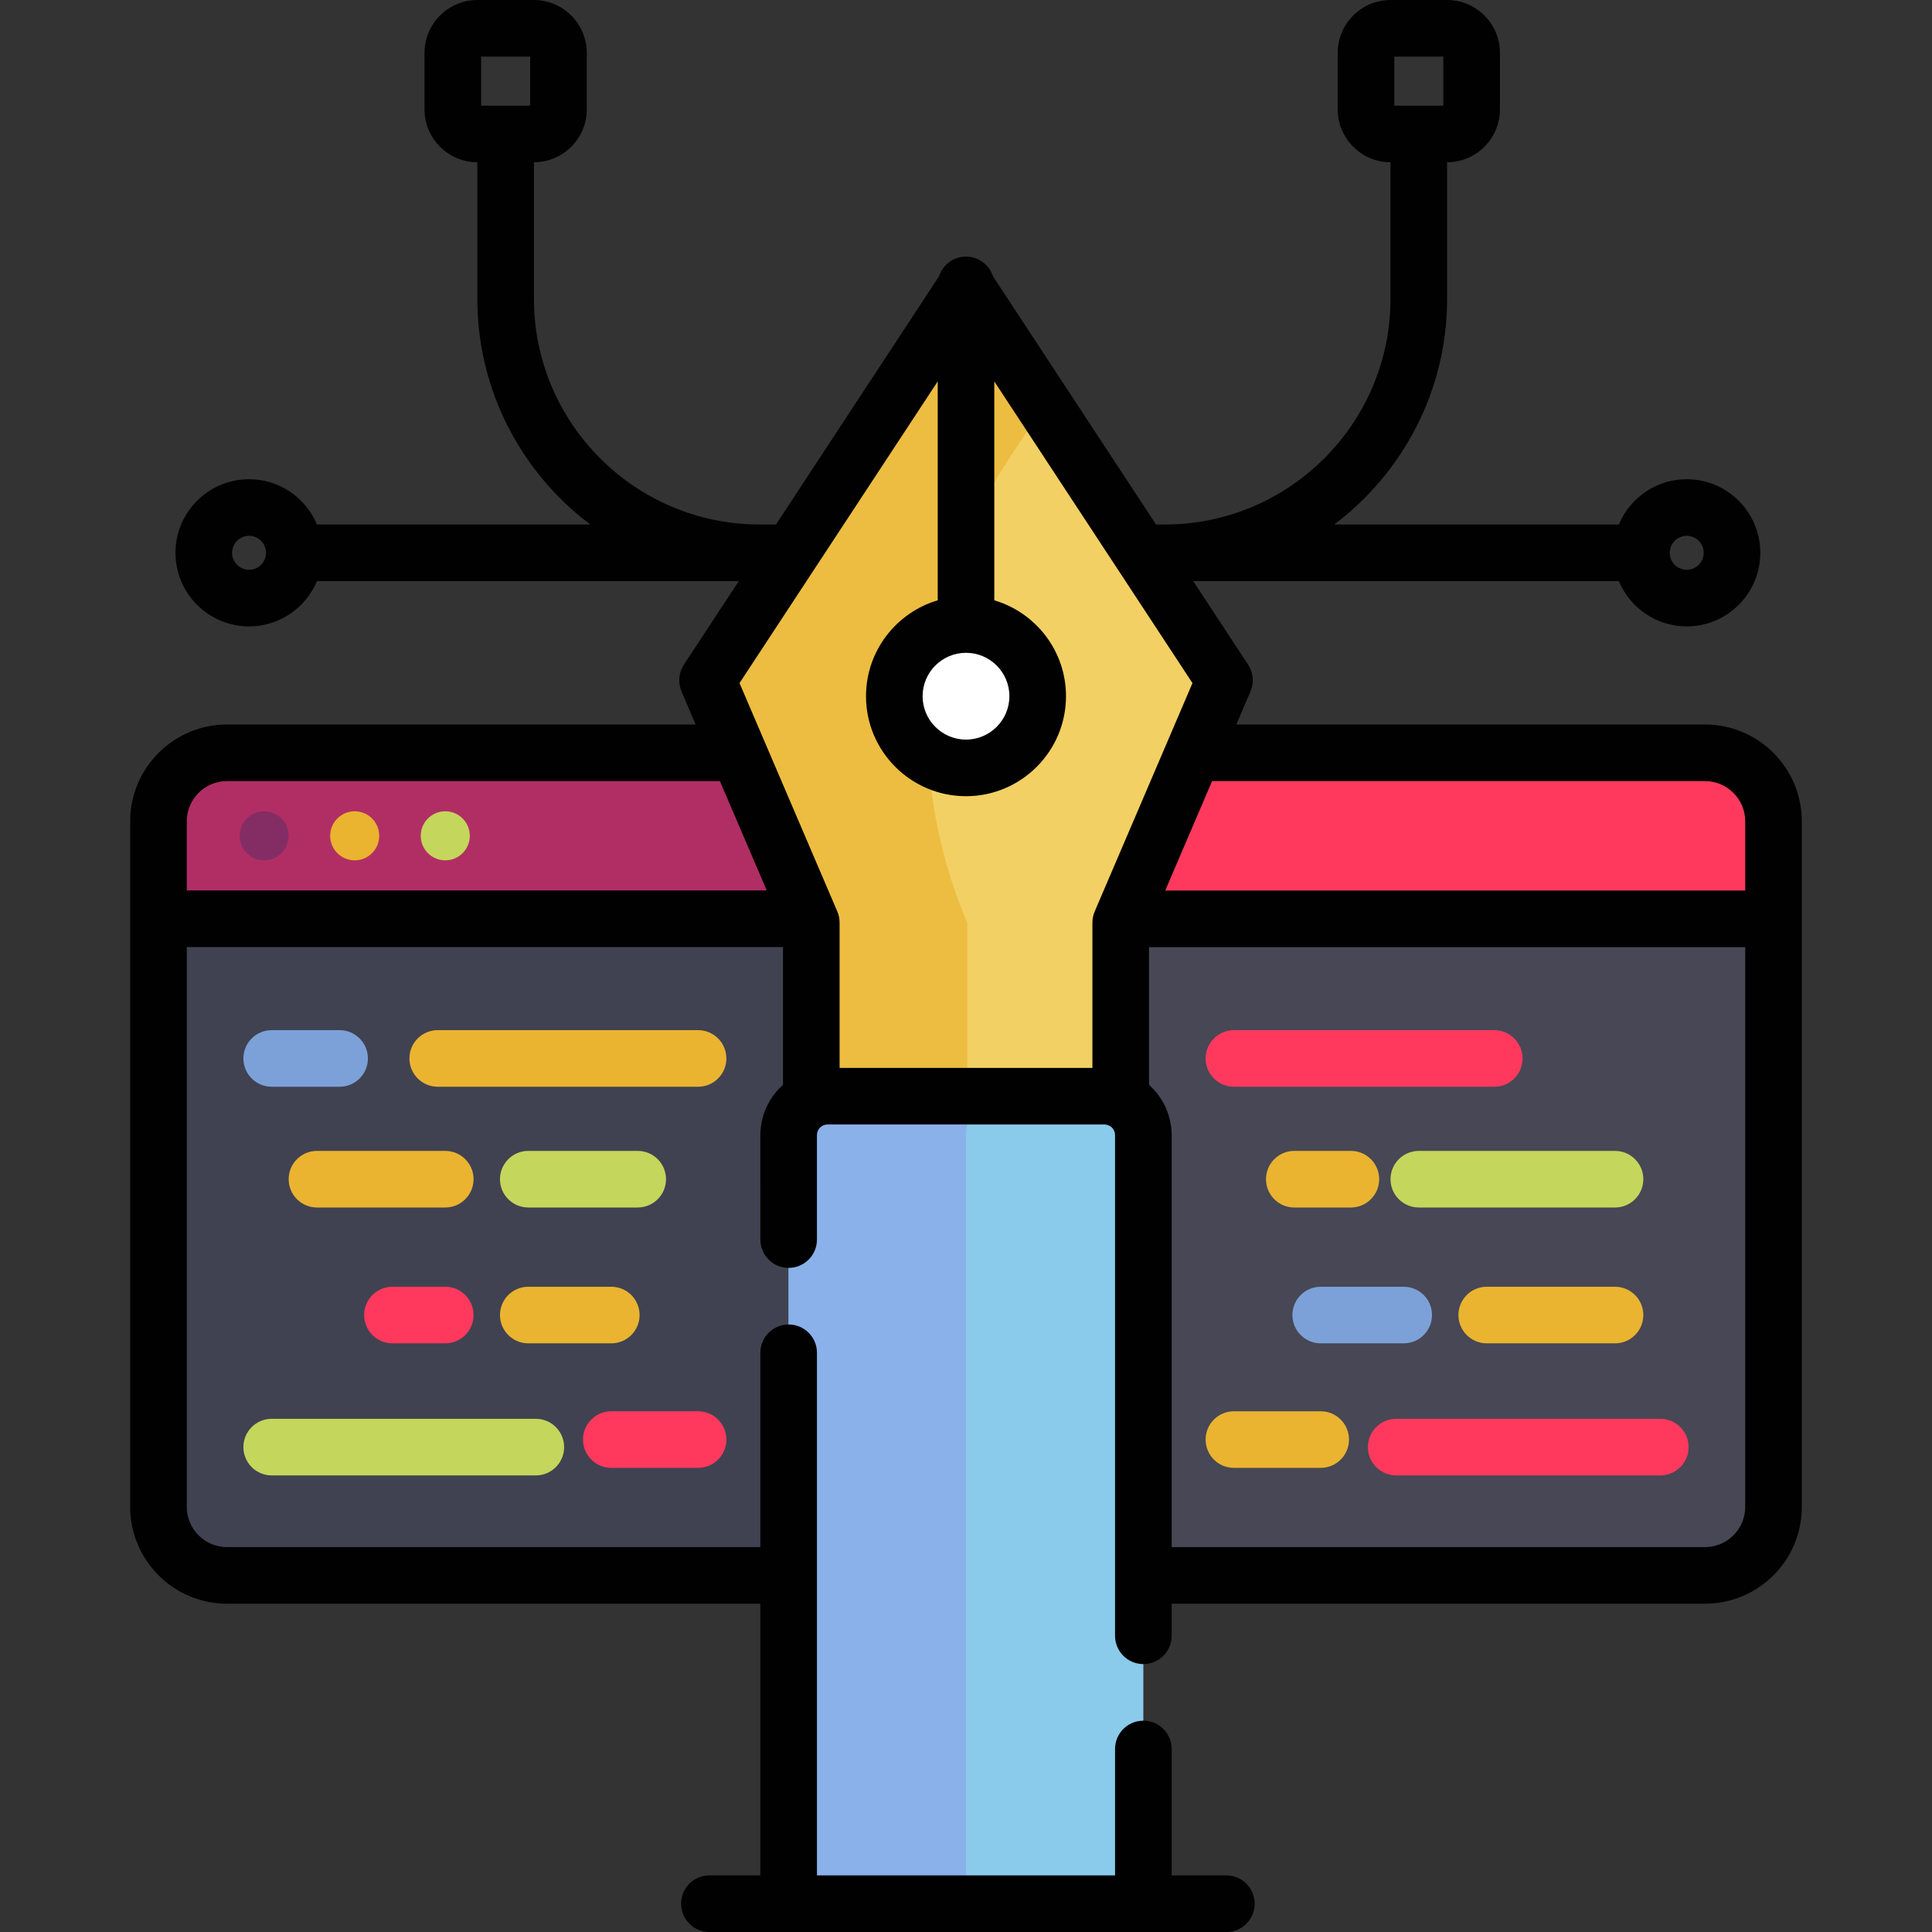 <?xml version="1.0" encoding="iso-8859-1"?>
<!-- Generator: Adobe Illustrator 19.0.0, SVG Export Plug-In . SVG Version: 6.00 Build 0)  -->
<svg xmlns="http://www.w3.org/2000/svg" xmlns:xlink="http://www.w3.org/1999/xlink" version="1.1" id="Layer_1" x="0px" y="0px" viewBox="0 0 512 512" style="enable-background:new 0 0 512 512;" xml:space="preserve" width="512" height="512">
<rect x="0" y="0" width="512" height="512" fill="#333333" stroke="none"/>
<g>
	<g>
		<g>
			<g>
				<g>
					<path style="fill:#474755;" d="M451.85,199.5H60.15c-10.02,0-18.15,8.13-18.15,18.15v181.7c0,10.02,8.13,18.15,18.15,18.15       h391.7c10.02,0,18.15-8.13,18.15-18.15v-181.7C470,207.63,461.87,199.5,451.85,199.5z"/>
				</g>
			</g>
			<path style="fill:#404251;" d="M244.25,399.35v-181.7c0-10.02,8.13-18.15,18.15-18.15H60.15c-10.02,0-18.15,8.13-18.15,18.15     v181.7c0,10.02,8.13,18.15,18.15,18.15H262.4C252.38,417.5,244.25,409.37,244.25,399.35z"/>
			<g>
				<g>
					<path style="fill:#FF395E;" d="M451.85,199.5H60.15c-10.02,0-18.15,8.13-18.15,18.15V243h428v-25.35       C470,207.63,461.87,199.5,451.85,199.5z"/>
				</g>
			</g>
			<path style="fill:#B12E65;" d="M244.25,217.65c0-10.02,8.13-18.15,18.15-18.15H60.15c-10.02,0-18.15,8.13-18.15,18.15V243h202.25     V217.65z"/>
			<g>
				<g>
					<g>
						<path style="fill:#F3D064;" d="M256,76l65.687,99.989c1.756,2.674,2.055,6.05,0.796,8.99L297,244.5v63h-82v-63l-25.484-59.521        c-1.259-2.941-0.96-6.317,0.796-8.99L256,76z"/>
					</g>
				</g>
			</g>
			<path style="fill:#EDBD41;" d="M256.343,244.5c-17.173-40.11-13.094-86.159,10.863-122.625l9.465-14.408L256,76l-65.687,99.989     c-1.756,2.674-2.055,6.05-0.796,8.99L215,244.5v63h41.344L256.343,244.5L256.343,244.5z"/>
			<g id="XMLID_103_">
				<g>
					<g>
						<path style="fill:#FFFFFF;" d="M256,165.5c10.49,0,19,8.51,19,19s-8.51,19-19,19c-10.49,0-19-8.51-19-19        S245.51,165.5,256,165.5z"/>
					</g>
				</g>
			</g>
			<g id="XMLID_101_">
				<g>
					<g>
						<g>
							<path style="fill:#8ACAEB;" d="M303,300.81v196.55c0,3.94-3.2,7.14-7.14,7.14h-79.72c-3.94,0-7.14-3.2-7.14-7.14V300.81         c0-5.7,4.61-10.31,10.31-10.31h73.38C298.39,290.5,303,295.11,303,300.81z"/>
						</g>
					</g>
				</g>
			</g>
			<path style="fill:#8BB1EA;" d="M256,497.36V300.81c0-5.7,4.61-10.31,10.31-10.31h-47c-5.7,0-10.31,4.61-10.31,10.31v196.55     c0,3.94,3.2,7.14,7.14,7.14h47C259.2,504.5,256,501.3,256,497.36z"/>
			<g>
				<g>
					<circle style="fill:#842D65;" cx="70" cy="221.5" r="6.5"/>
				</g>
			</g>
			<g>
				<g>
					<circle style="fill:#EAB430;" cx="94" cy="221.5" r="6.5"/>
				</g>
			</g>
			<g>
				<g>
					<circle style="fill:#C5D65C;" cx="118" cy="221.5" r="6.5"/>
				</g>
			</g>
			<g>
				<g>
					<path style="fill:#7CA1D8;" d="M90,288H72c-4.142,0-7.5-3.358-7.5-7.5s3.358-7.5,7.5-7.5h18c4.142,0,7.5,3.358,7.5,7.5       S94.142,288,90,288z"/>
				</g>
			</g>
			<g>
				<g>
					<path style="fill:#EAB430;" d="M185,288h-69c-4.142,0-7.5-3.358-7.5-7.5s3.358-7.5,7.5-7.5h69c4.142,0,7.5,3.358,7.5,7.5       S189.142,288,185,288z"/>
				</g>
			</g>
			<g>
				<g>
					<path style="fill:#EAB430;" d="M118,320H84c-4.142,0-7.5-3.358-7.5-7.5s3.358-7.5,7.5-7.5h34c4.142,0,7.5,3.358,7.5,7.5       S122.142,320,118,320z"/>
				</g>
			</g>
			<g>
				<g>
					<path style="fill:#FF395E;" d="M118,356h-14c-4.142,0-7.5-3.358-7.5-7.5s3.358-7.5,7.5-7.5h14c4.142,0,7.5,3.358,7.5,7.5       S122.142,356,118,356z"/>
				</g>
			</g>
			<g>
				<g>
					<path style="fill:#C5D65C;" d="M169,320h-29c-4.142,0-7.5-3.358-7.5-7.5s3.358-7.5,7.5-7.5h29c4.142,0,7.5,3.358,7.5,7.5       S173.142,320,169,320z"/>
				</g>
			</g>
			<g>
				<g>
					<path style="fill:#EAB430;" d="M162,356h-22c-4.142,0-7.5-3.358-7.5-7.5s3.358-7.5,7.5-7.5h22c4.142,0,7.5,3.358,7.5,7.5       S166.142,356,162,356z"/>
				</g>
			</g>
			<g>
				<g>
					<path style="fill:#C5D65C;" d="M142,391H72c-4.142,0-7.5-3.358-7.5-7.5s3.358-7.5,7.5-7.5h70c4.142,0,7.5,3.358,7.5,7.5       S146.142,391,142,391z"/>
				</g>
			</g>
			<g>
				<g>
					<path style="fill:#FF395E;" d="M185,389h-23c-4.142,0-7.5-3.358-7.5-7.5s3.358-7.5,7.5-7.5h23c4.142,0,7.5,3.358,7.5,7.5       S189.142,389,185,389z"/>
				</g>
			</g>
			<g>
				<g>
					<path style="fill:#FF395E;" d="M396,288h-69c-4.143,0-7.5-3.358-7.5-7.5s3.357-7.5,7.5-7.5h69c4.143,0,7.5,3.358,7.5,7.5       S400.143,288,396,288z"/>
				</g>
			</g>
			<g>
				<g>
					<path style="fill:#C5D65C;" d="M428,320h-52c-4.143,0-7.5-3.358-7.5-7.5s3.357-7.5,7.5-7.5h52c4.143,0,7.5,3.358,7.5,7.5       S432.143,320,428,320z"/>
				</g>
			</g>
			<g>
				<g>
					<path style="fill:#EAB430;" d="M428,356h-34c-4.143,0-7.5-3.358-7.5-7.5s3.357-7.5,7.5-7.5h34c4.143,0,7.5,3.358,7.5,7.5       S432.143,356,428,356z"/>
				</g>
			</g>
			<g>
				<g>
					<path style="fill:#EAB430;" d="M358,320h-15c-4.143,0-7.5-3.358-7.5-7.5s3.357-7.5,7.5-7.5h15c4.143,0,7.5,3.358,7.5,7.5       S362.143,320,358,320z"/>
				</g>
			</g>
			<g>
				<g>
					<path style="fill:#7CA1D8;" d="M372,356h-22c-4.143,0-7.5-3.358-7.5-7.5s3.357-7.5,7.5-7.5h22c4.143,0,7.5,3.358,7.5,7.5       S376.143,356,372,356z"/>
				</g>
			</g>
			<g>
				<g>
					<path style="fill:#FF395E;" d="M440,391h-70c-4.143,0-7.5-3.358-7.5-7.5s3.357-7.5,7.5-7.5h70c4.143,0,7.5,3.358,7.5,7.5       S444.143,391,440,391z"/>
				</g>
			</g>
			<g>
				<g>
					<path style="fill:#EAB430;" d="M350,389h-23c-4.143,0-7.5-3.358-7.5-7.5s3.357-7.5,7.5-7.5h23c4.143,0,7.5,3.358,7.5,7.5       S354.143,389,350,389z"/>
				</g>
			</g>
		</g>
	</g>
	<g>
		<path style="fill:#000100;" d="M451.848,192h-124.21l3.757-8.773c0.99-2.313,0.755-4.967-0.626-7.07L316.213,154h112.791    c2.945,7.04,9.9,12,17.996,12c10.752,0,19.5-8.748,19.5-19.5S457.752,127,447,127c-8.095,0-15.051,4.96-17.996,12h-75.437    c18.163-13.663,29.932-35.39,29.932-59.817V42.999c7.721-0.009,14-6.293,14-14.016V14.017C397.5,6.288,391.212,0,383.483,0    h-14.967C360.788,0,354.5,6.288,354.5,14.017v14.966c0,7.723,6.279,14.007,14,14.016v36.183c0,32.983-26.834,59.817-59.817,59.817    h-2.323l-43.218-65.789C262.173,70.189,259.344,68,256,68c-3.343,0-6.173,2.189-7.141,5.211L205.64,139h-4.323    c-32.983,0-59.817-26.834-59.817-59.817V42.999c7.721-0.009,14-6.293,14-14.016V14.017C155.5,6.288,149.212,0,141.483,0h-14.966    C118.788,0,112.5,6.288,112.5,14.017v14.966c0,7.723,6.279,14.007,14,14.016v36.183c0,24.427,11.77,46.154,29.933,59.817H83.996    c-2.945-7.04-9.9-12-17.996-12c-10.752,0-19.5,8.748-19.5,19.5S55.248,166,66,166c8.095,0,15.051-4.96,17.996-12h111.791    l-14.555,22.157c-1.381,2.103-1.616,4.757-0.626,7.07l3.757,8.773H60.152C46.008,192,34.5,203.508,34.5,217.652v181.695    C34.5,413.492,46.008,425,60.152,425H201.5v72H188c-4.142,0-7.5,3.358-7.5,7.5s3.358,7.5,7.5,7.5h28.136h79.727H325    c4.143,0,7.5-3.358,7.5-7.5s-3.357-7.5-7.5-7.5h-14.5v-33.5c0-4.142-3.357-7.5-7.5-7.5s-7.5,3.358-7.5,7.5V497h-79v-79.5v-59    c0-4.142-3.358-7.5-7.5-7.5s-7.5,3.358-7.5,7.5V410H60.152c-5.874,0-10.652-4.779-10.652-10.652V250.973h158v36.515    c-0.12,0.106-0.226,0.228-0.343,0.337c-0.244,0.229-0.484,0.461-0.715,0.703c-0.181,0.19-0.356,0.384-0.529,0.582    c-0.219,0.251-0.431,0.506-0.636,0.769c-0.162,0.208-0.32,0.417-0.473,0.632c-0.194,0.273-0.378,0.552-0.557,0.835    c-0.14,0.222-0.278,0.443-0.409,0.672c-0.168,0.295-0.322,0.597-0.474,0.902c-0.116,0.233-0.233,0.464-0.339,0.702    c-0.141,0.319-0.264,0.646-0.387,0.974c-0.089,0.239-0.184,0.474-0.263,0.717c-0.113,0.349-0.204,0.706-0.296,1.064    c-0.061,0.235-0.13,0.466-0.182,0.704c-0.086,0.401-0.144,0.811-0.202,1.222c-0.029,0.205-0.072,0.405-0.094,0.612    c-0.066,0.622-0.103,1.252-0.103,1.891V328.5c0,4.142,3.358,7.5,7.5,7.5s7.5-3.358,7.5-7.5v-27.693    c0-1.548,1.259-2.807,2.808-2.807h73.385c1.548,0,2.808,1.259,2.808,2.807V417.5v16c0,4.142,3.357,7.5,7.5,7.5s7.5-3.358,7.5-7.5    V425h141.348c14.145,0,25.652-11.508,25.652-25.652V217.653C477.5,203.508,465.992,192,451.848,192z M369.5,15h13v13h-13V15z     M127.5,15h13v13h-13V15z M451.848,207c5.874,0,10.652,4.779,10.652,10.653V236H308.798l12.417-29H451.848z M222.5,283v-38.5    c0-1.015-0.206-2.019-0.605-2.952l-19.268-45c0,0,0,0,0-0.001l-6.646-15.522l19.924-30.329c0.002-0.003,0.004-0.006,0.005-0.008    l32.591-49.611v58.011c-10.97,3.243-19,13.405-19,25.412c0,14.612,11.888,26.5,26.5,26.5s26.5-11.888,26.5-26.5    c0-12.008-8.03-22.169-19-25.412v-58.01l32.586,49.605c0.004,0.006,0.008,0.011,0.011,0.017l19.922,30.326l-6.645,15.52    c0,0.001-0.001,0.001-0.001,0.002l-19.268,45c-0.399,0.933-0.605,1.938-0.605,2.952V283H222.5z M256,173    c6.341,0,11.5,5.159,11.5,11.5S262.341,196,256,196c-6.341,0-11.5-5.159-11.5-11.5S249.659,173,256,173z M447,142    c2.481,0,4.5,2.019,4.5,4.5s-2.019,4.5-4.5,4.5s-4.5-2.019-4.5-4.5S444.519,142,447,142z M66,151c-2.481,0-4.5-2.019-4.5-4.5    s2.019-4.5,4.5-4.5s4.5,2.019,4.5,4.5S68.481,151,66,151z M49.5,217.652c0-5.874,4.779-10.652,10.652-10.652h130.632    l12.406,28.973H49.5V217.652z M451.848,410H310.5V300.807c0-0.639-0.037-1.27-0.103-1.892c-0.022-0.205-0.064-0.404-0.093-0.607    c-0.058-0.412-0.116-0.825-0.203-1.228c-0.051-0.237-0.12-0.466-0.18-0.7c-0.092-0.359-0.184-0.719-0.298-1.069    c-0.079-0.241-0.172-0.475-0.261-0.712c-0.123-0.33-0.248-0.659-0.39-0.98c-0.105-0.236-0.221-0.465-0.336-0.696    c-0.153-0.307-0.308-0.612-0.477-0.909c-0.129-0.226-0.267-0.446-0.405-0.667c-0.18-0.285-0.365-0.566-0.56-0.841    c-0.152-0.213-0.309-0.421-0.469-0.627c-0.206-0.264-0.419-0.521-0.639-0.773c-0.172-0.197-0.346-0.39-0.527-0.579    c-0.232-0.242-0.471-0.475-0.716-0.705c-0.117-0.109-0.222-0.23-0.342-0.337V251h158v148.348    C462.5,405.221,457.722,410,451.848,410z"/>
	</g>
</g>















</svg>
